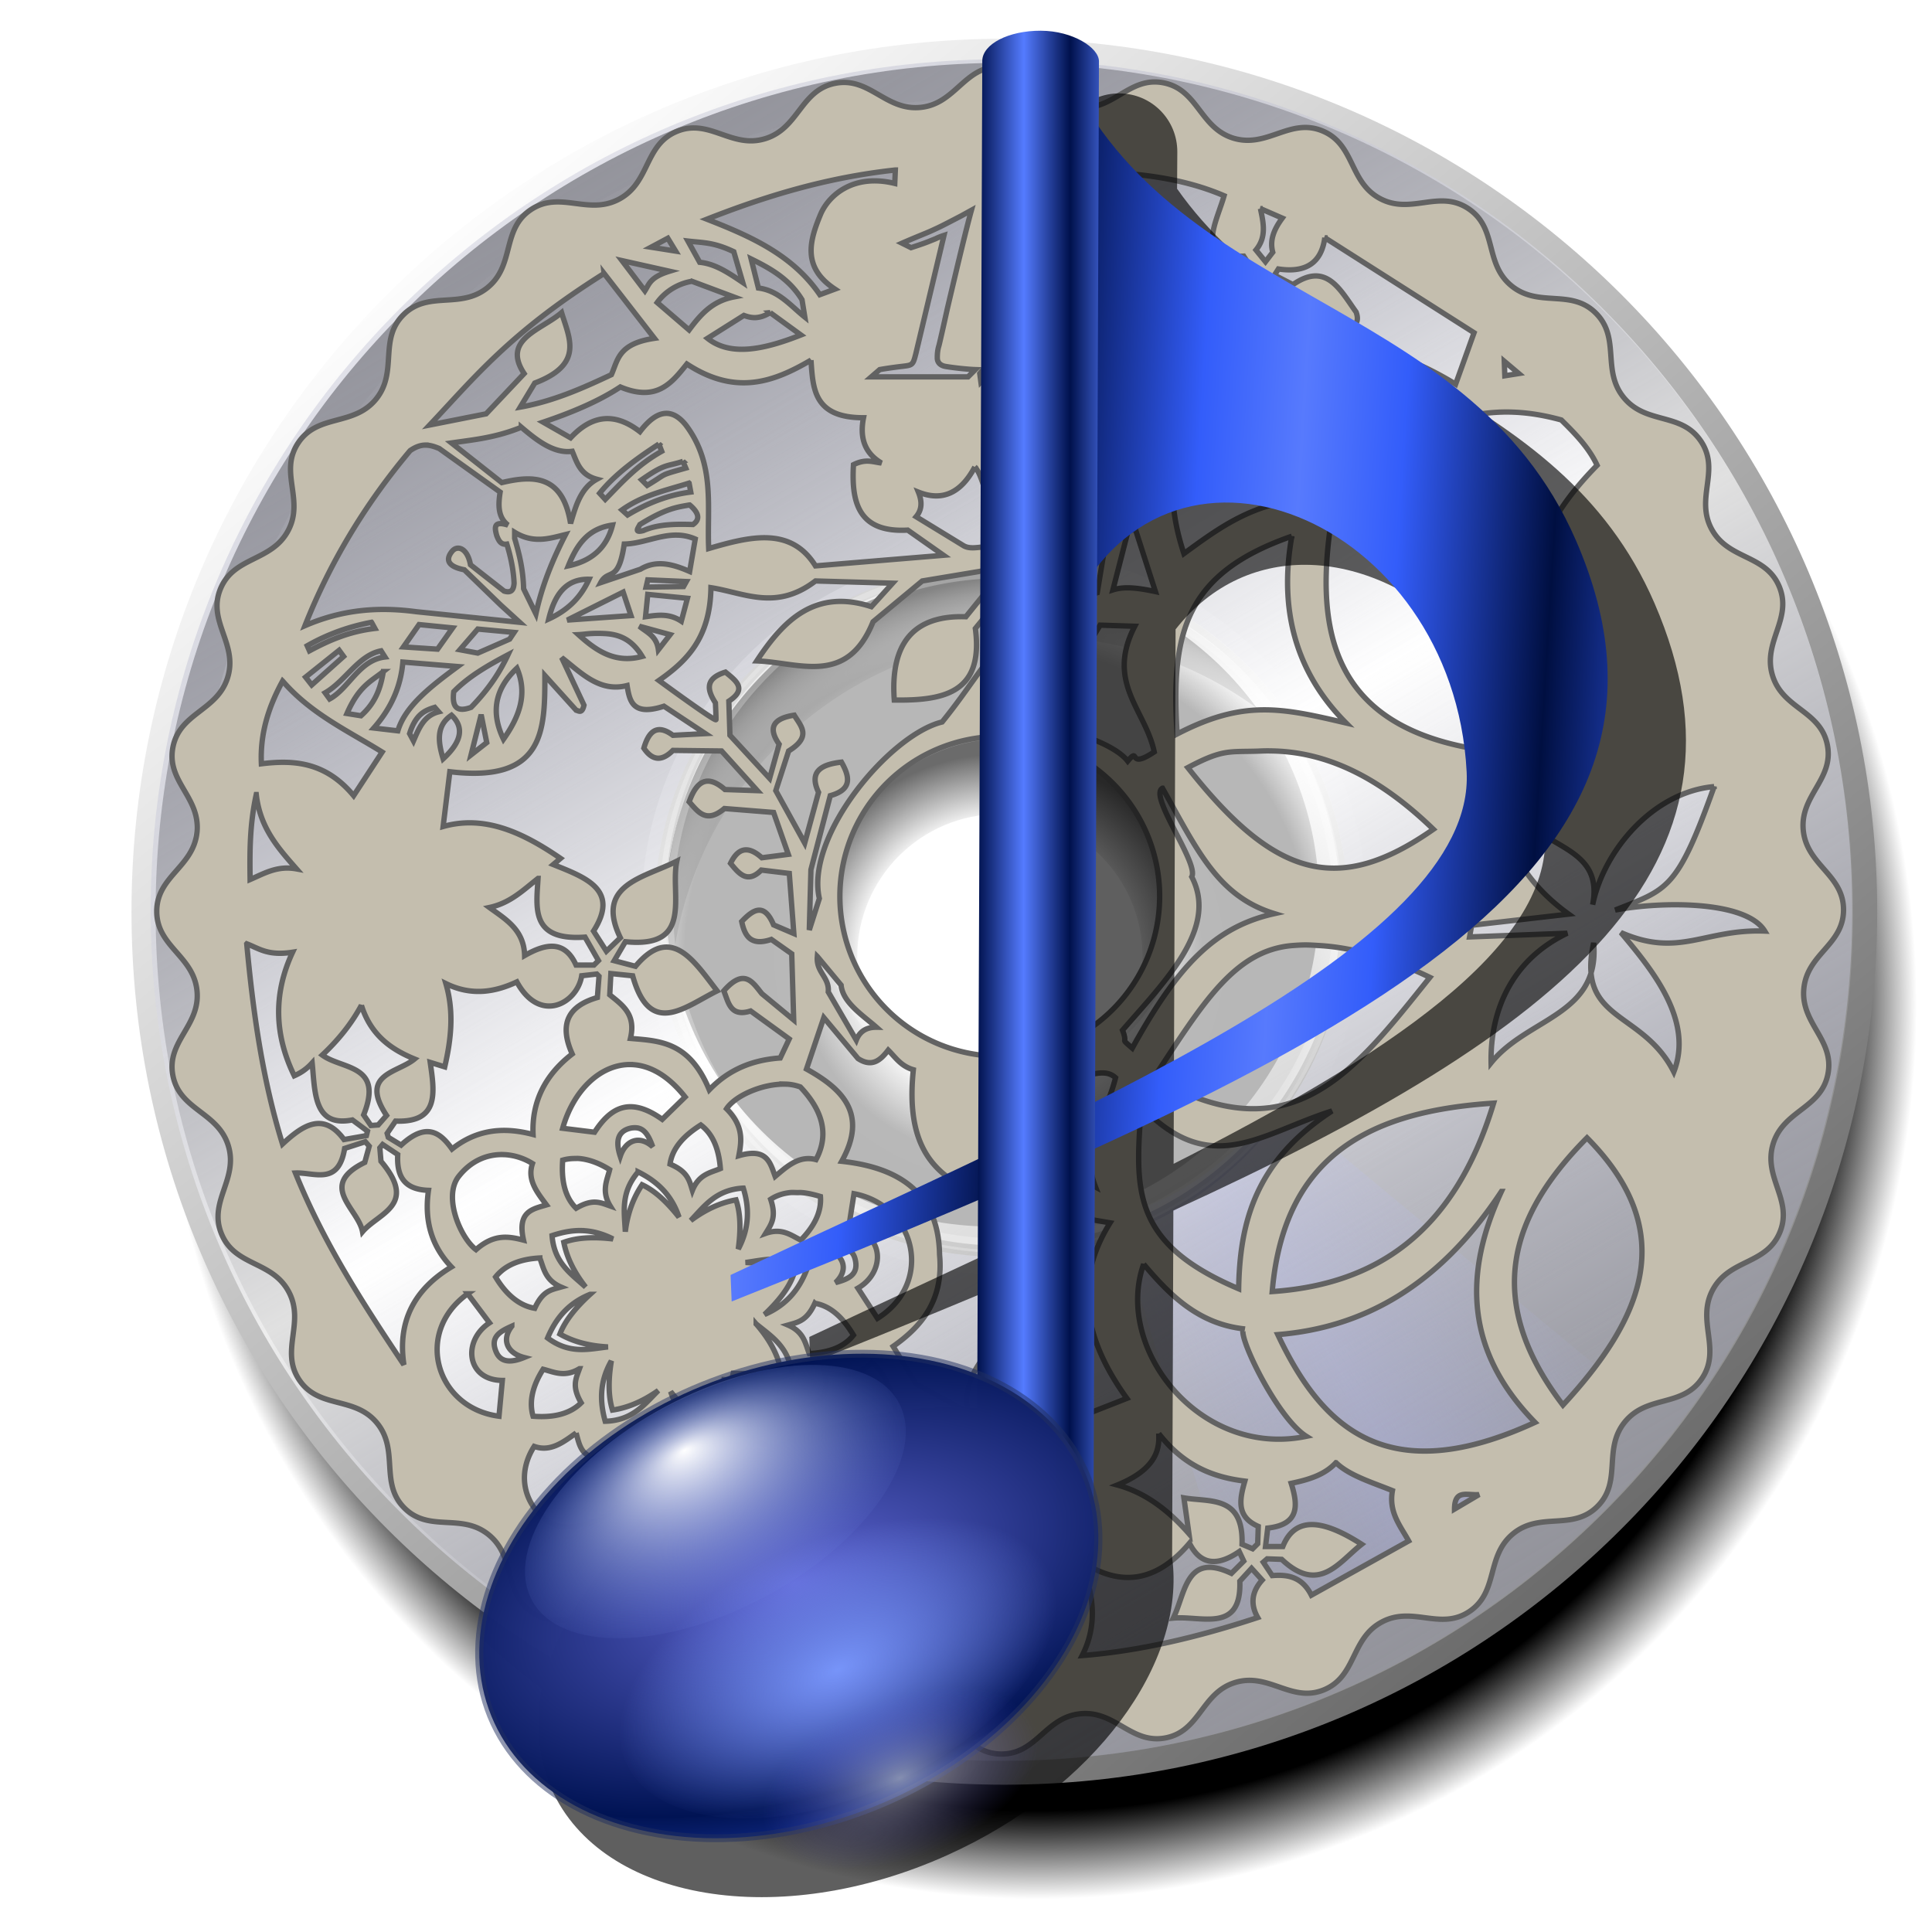 <?xml version="1.0" encoding="UTF-8" standalone="no"?>
<svg
   xmlns:dc="http://purl.org/dc/elements/1.1/"
   xmlns:cc="http://creativecommons.org/ns#"
   xmlns:rdf="http://www.w3.org/1999/02/22-rdf-syntax-ns#"
   xmlns:svg="http://www.w3.org/2000/svg"
   xmlns="http://www.w3.org/2000/svg"
   xmlns:xlink="http://www.w3.org/1999/xlink"
   xmlns:sodipodi="http://sodipodi.sourceforge.net/DTD/sodipodi-0.dtd"
   xmlns:inkscape="http://www.inkscape.org/namespaces/inkscape"
   width="255"
   height="255"
   viewBox="0 0 67.469 67.469"
   version="1.1"
   id="svg8"
   inkscape:version="1.0 (4035a4f, 2020-05-01)"
   sodipodi:docname="easytag.svg">
  <defs
     id="defs2">
    <linearGradient
       id="linearGradient1218"
       inkscape:collect="always">
      <stop
         stop-opacity="1"
         stop-color="#000f41"
         id="stop1212" />
      <stop
         stop-opacity="1"
         stop-color="#335dfa"
         offset="0.604"
         id="stop1214" />
      <stop
         stop-opacity="1"
         stop-color="#577afd"
         id="stop1216"
         offset="1" />
    </linearGradient>
    <linearGradient
       id="linearGradient2630"
       inkscape:collect="always">
      <stop
         stop-opacity="0.028"
         stop-color="#000000"
         id="stop2626" />
      <stop
         stop-opacity="0.002"
         stop-color="#000000"
         offset="0.37"
         id="stop2654" />
      <stop
         stop-opacity="0.581"
         stop-color="#000000"
         offset="0.557"
         id="stop2636" />
      <stop
         stop-opacity="0.588"
         stop-color="#000000"
         offset="0.859"
         id="stop2634" />
      <stop
         stop-opacity="0"
         stop-color="#000000"
         id="stop2628"
         offset="1" />
    </linearGradient>
    <linearGradient
       id="linearGradient2576"
       inkscape:collect="always">
      <stop
         stop-opacity="0"
         stop-color="#000000"
         id="stop2572" />
      <stop
         stop-opacity="0.002"
         stop-color="#000000"
         offset="0.402"
         id="stop2584" />
      <stop
         stop-opacity="1"
         stop-color="#000000"
         offset="0.483"
         id="stop2582" />
      <stop
         stop-opacity="1"
         stop-color="#000000"
         offset="0.901"
         id="stop2580" />
      <stop
         stop-opacity="0"
         stop-color="#000000"
         id="stop2574"
         offset="1" />
    </linearGradient>
    <linearGradient
       gradientTransform="matrix(0.281,0,0,0.281,-0.234,225.601)"
       gradientUnits="userSpaceOnUse"
       y2="210.36"
       x2="200.26"
       y1="38.573"
       x1="56.18"
       id="linearGradient3388"
       xlink:href="#linearGradient3453"
       inkscape:collect="always" />
    <linearGradient
       inkscape:collect="always"
       id="linearGradient3453">
      <stop
         stop-opacity="1"
         stop-color="#ffffff"
         id="stop3455" />
      <stop
         stop-opacity="1"
         stop-color="#6a6a6a"
         offset="1"
         id="stop3457" />
    </linearGradient>
    <linearGradient
       gradientTransform="matrix(0.265,0,0,0.265,1.394,227.256)"
       spreadMethod="reflect"
       gradientUnits="userSpaceOnUse"
       y2="43.14"
       x2="19.932"
       y1="151.03"
       x1="83.42"
       id="linearGradient3430-8"
       xlink:href="#linearGradient3424-4"
       inkscape:collect="always" />
    <linearGradient
       id="linearGradient3424-4"
       inkscape:collect="always">
      <stop
         stop-opacity="1"
         stop-color="#ffffff"
         id="stop3426" />
      <stop
         stop-opacity="0"
         stop-color="#929292"
         id="stop3428"
         offset="1" />
    </linearGradient>
    <linearGradient
       id="linearGradient3434-1"
       inkscape:collect="always">
      <stop
         stop-opacity="0.449"
         stop-color="#abb2f2"
         id="stop3436" />
      <stop
         stop-opacity="0"
         stop-color="#abb2f2"
         id="stop3438"
         offset="1" />
    </linearGradient>
    <linearGradient
       y2="53.4"
       x2="156.52"
       y1="53.4"
       x1="121.72"
       spreadMethod="reflect"
       gradientTransform="matrix(-0.223,0.142,-0.142,-0.223,81.089,271.354)"
       gradientUnits="userSpaceOnUse"
       id="linearGradient3444-0"
       xlink:href="#linearGradient3434-1"
       inkscape:collect="always" />
    <linearGradient
       gradientTransform="matrix(0.281,0,0,0.281,-0.335,225.548)"
       y2="43.14"
       x2="19.932"
       y1="151.03"
       x1="83.42"
       spreadMethod="reflect"
       gradientUnits="userSpaceOnUse"
       id="linearGradient3454-3"
       xlink:href="#linearGradient3448-0"
       inkscape:collect="always" />
    <linearGradient
       inkscape:collect="always"
       id="linearGradient3448-0">
      <stop
         stop-opacity="0.72"
         stop-color="#ffffff"
         id="stop3450" />
      <stop
         stop-opacity="0.159"
         stop-color="#8688ac"
         offset="1"
         id="stop3452" />
    </linearGradient>
    <radialGradient
       gradientUnits="userSpaceOnUse"
       gradientTransform="matrix(0.947,0.013,-0.014,0.963,-3.644,6.354)"
       r="109.65"
       fy="133.14"
       fx="-103.39"
       cy="133.14"
       cx="-103.39"
       id="radialGradient2578"
       xlink:href="#linearGradient2576"
       inkscape:collect="always" />
    <filter
       color-interpolation-filters="sRGB"
       height="1"
       y="0"
       width="1"
       x="0"
       id="filter2618"
       inkscape:collect="always">
      <feGaussianBlur
         id="feGaussianBlur2620"
         inkscape:collect="always" />
    </filter>
    <radialGradient
       gradientUnits="userSpaceOnUse"
       gradientTransform="matrix(0.849,0.007,-0.007,0.844,-14.731,21.52)"
       r="50.947"
       fy="133.14"
       fx="-103.26"
       cy="133.14"
       cx="-103.26"
       id="radialGradient2632"
       xlink:href="#linearGradient2630"
       inkscape:collect="always" />
    <linearGradient
       y2="63.58"
       x2="290.4"
       y1="63.59"
       x1="287.41"
       spreadMethod="reflect"
       gradientTransform="matrix(0.541,0,0,0.541,-177.177,223.365)"
       gradientUnits="userSpaceOnUse"
       id="linearGradient3979"
       xlink:href="#linearGradient1282"
       inkscape:collect="always" />
    <linearGradient
       y2="105.31"
       x2="-49.605"
       y1="103.6"
       x1="-77.24"
       spreadMethod="reflect"
       gradientTransform="matrix(0.325,0,0,0.325,2.436,222.879)"
       gradientUnits="userSpaceOnUse"
       id="linearGradient3982"
       xlink:href="#linearGradient1218"
       inkscape:collect="always" />
    <filter
       color-interpolation-filters="sRGB"
       height="1.023"
       y="-0.012"
       width="1.036"
       x="-0.018"
       id="filter3140"
       inkscape:collect="always">
      <feGaussianBlur
         stdDeviation="1.095"
         id="feGaussianBlur3142"
         inkscape:collect="always" />
    </filter>
    <clipPath
       clipPathUnits="userSpaceOnUse"
       id="clipPath2059">
      <path
         d="m -10.1,231.685 c 3.559,2.506 4.832,-0.585 2.965,-3.064 -3.182,-4.225 -6.444,-9.84 -12.355,-15.913 -2.595,-2.669 -11.861,-7.808 -11.861,-7.808 0,0 -0.115,-2.188 -0.099,-3.064 0.011,-0.582 -0.566,-0.564 -0.89,-0.297 -0.782,0.645 -2.471,2.57 -2.471,2.57 l -1.68,-0.099 -1.087,-1.581 c -0.297,-0.411 -0.636,-0.346 -0.89,0 -0.545,1.85 -0.879,3.885 -3.459,3.954 l 4.448,3.954 c 7.766,1.553 15.579,5.585 20.262,14.332 0,0 4.526,5.194 7.116,7.018 z"
         id="path2061"
         sodipodi:nodetypes="csscsscccccccs"
         inkscape:connector-curvature="0"
         stroke-dasharray="none"
         stroke-opacity="1"
         fill="#ffffff"
         fill-rule="evenodd"
         stroke="none"
         stroke-linejoin="miter"
         fill-opacity="1"
         stroke-linecap="butt"
         stroke-width="0.048"
         stroke-miterlimit="4" />
    </clipPath>
    <clipPath
       id="clipPath2059-5"
       clipPathUnits="userSpaceOnUse">
      <path
         stroke-miterlimit="4"
         stroke-width="0.048"
         stroke-linecap="butt"
         fill-opacity="1"
         stroke-linejoin="miter"
         stroke="none"
         fill-rule="evenodd"
         fill="#ffffff"
         stroke-opacity="1"
         stroke-dasharray="none"
         inkscape:connector-curvature="0"
         sodipodi:nodetypes="csscsscccccccs"
         id="path2061-3"
         d="m -10.1,231.685 c 3.559,2.506 4.832,-0.585 2.965,-3.064 -3.182,-4.225 -6.444,-9.84 -12.355,-15.913 -2.595,-2.669 -11.861,-7.808 -11.861,-7.808 0,0 -0.115,-2.188 -0.099,-3.064 0.011,-0.582 -0.566,-0.564 -0.89,-0.297 -0.782,0.645 -2.471,2.57 -2.471,2.57 l -1.68,-0.099 -1.087,-1.581 c -0.297,-0.411 -0.636,-0.346 -0.89,0 -0.545,1.85 -0.879,3.885 -3.459,3.954 l 4.448,3.954 c 7.766,1.553 15.579,5.585 20.262,14.332 0,0 4.526,5.194 7.116,7.018 z" />
    </clipPath>
    <clipPath
       id="clipPath">
      <path
         fill-opacity="0.95"
         stroke="none"
         fill="#1b1b1b"
         sodipodi:nodetypes="csssscc"
         inkscape:connector-curvature="0"
         id="rect5264"
         d="m -515.73,435.564 v 5.838 c 0,9.743 -7.844,17.587 -17.587,17.587 h -135.051 c -9.743,0 -17.587,-7.844 -17.587,-17.587 v -5.838 z" />
    </clipPath>
    <clipPath
       clipPathUnits="userSpaceOnUse"
       id="clipPath2059-7">
      <path
         d="m -10.1,231.685 c 3.559,2.506 4.832,-0.585 2.965,-3.064 -3.182,-4.225 -6.444,-9.84 -12.355,-15.913 -2.595,-2.669 -11.861,-7.808 -11.861,-7.808 0,0 -0.115,-2.188 -0.099,-3.064 0.011,-0.582 -0.566,-0.564 -0.89,-0.297 -0.782,0.645 -2.471,2.57 -2.471,2.57 l -1.68,-0.099 -1.087,-1.581 c -0.297,-0.411 -0.636,-0.346 -0.89,0 -0.545,1.85 -0.879,3.885 -3.459,3.954 l 4.448,3.954 c 7.766,1.553 15.579,5.585 20.262,14.332 0,0 4.526,5.194 7.116,7.018 z"
         id="path2061-5"
         sodipodi:nodetypes="csscsscccccccs"
         inkscape:connector-curvature="0"
         stroke-dasharray="none"
         stroke-opacity="1"
         fill="#ffffff"
         fill-rule="evenodd"
         stroke="none"
         stroke-linejoin="miter"
         fill-opacity="1"
         stroke-linecap="butt"
         stroke-width="0.048"
         stroke-miterlimit="4" />
    </clipPath>
    <clipPath
       clipPathUnits="userSpaceOnUse"
       id="clipPath1162">
      <path
         stroke-miterlimit="4"
         stroke-width="0.071"
         stroke-linecap="round"
         fill-opacity="0.347"
         stroke-linejoin="round"
         stroke="none"
         fill="#000000"
         stroke-opacity="1"
         stroke-dasharray="none"
         inkscape:connector-curvature="0"
         d="m -65.65,239.846 c -9.358,0 -16.952,7.594 -16.952,16.952 0,9.358 7.594,16.941 16.952,16.941 0.292,0 0.579,-0.008 0.868,-0.022 2.123,-0.108 4.148,-0.606 5.995,-1.424 l 2.67,3.971 c -0.226,0.495 -0.245,0.964 -0.011,1.313 l 15.673,23.326 c 0.495,0.737 1.944,0.632 3.248,-0.245 1.304,-0.876 1.964,-2.177 1.468,-2.914 L -51.423,274.417 c -0.233,-0.347 -0.683,-0.499 -1.224,-0.478 l -2.558,-3.804 c 3.96,-3.1 6.507,-7.92 6.507,-13.337 0,-9.358 -7.594,-16.952 -16.952,-16.952 z m 0,2.581 c 7.929,0 14.371,6.442 14.371,14.371 0,7.929 -6.442,14.36 -14.371,14.36 -7.929,0 -14.349,-6.431 -14.349,-14.36 0,-0.248 -0.001,-0.489 0.011,-0.734 0.384,-7.586 6.657,-13.637 14.338,-13.637 z"
         id="path1164" />
    </clipPath>
    <clipPath
       clipPathUnits="userSpaceOnUse"
       id="clipPath2059-0">
      <path
         d="m -10.1,231.685 c 3.559,2.506 4.832,-0.585 2.965,-3.064 -3.182,-4.225 -6.444,-9.84 -12.355,-15.913 -2.595,-2.669 -11.861,-7.808 -11.861,-7.808 0,0 -0.115,-2.188 -0.099,-3.064 0.011,-0.582 -0.566,-0.564 -0.89,-0.297 -0.782,0.645 -2.471,2.57 -2.471,2.57 l -1.68,-0.099 -1.087,-1.581 c -0.297,-0.411 -0.636,-0.346 -0.89,0 -0.545,1.85 -0.879,3.885 -3.459,3.954 l 4.448,3.954 c 7.766,1.553 15.579,5.585 20.262,14.332 0,0 4.526,5.194 7.116,7.018 z"
         id="path2061-36"
         sodipodi:nodetypes="csscsscccccccs"
         inkscape:connector-curvature="0"
         stroke-dasharray="none"
         stroke-opacity="1"
         fill="#ffffff"
         fill-rule="evenodd"
         stroke="none"
         stroke-linejoin="miter"
         fill-opacity="1"
         stroke-linecap="butt"
         stroke-width="0.048"
         stroke-miterlimit="4" />
    </clipPath>
    <clipPath
       id="clipPath2059-5-1"
       clipPathUnits="userSpaceOnUse">
      <path
         stroke-miterlimit="4"
         stroke-width="0.048"
         stroke-linecap="butt"
         fill-opacity="1"
         stroke-linejoin="miter"
         stroke="none"
         fill-rule="evenodd"
         fill="#ffffff"
         stroke-opacity="1"
         stroke-dasharray="none"
         inkscape:connector-curvature="0"
         sodipodi:nodetypes="csscsscccccccs"
         id="path2061-3-0"
         d="m -10.1,231.685 c 3.559,2.506 4.832,-0.585 2.965,-3.064 -3.182,-4.225 -6.444,-9.84 -12.355,-15.913 -2.595,-2.669 -11.861,-7.808 -11.861,-7.808 0,0 -0.115,-2.188 -0.099,-3.064 0.011,-0.582 -0.566,-0.564 -0.89,-0.297 -0.782,0.645 -2.471,2.57 -2.471,2.57 l -1.68,-0.099 -1.087,-1.581 c -0.297,-0.411 -0.636,-0.346 -0.89,0 -0.545,1.85 -0.879,3.885 -3.459,3.954 l 4.448,3.954 c 7.766,1.553 15.579,5.585 20.262,14.332 0,0 4.526,5.194 7.116,7.018 z" />
    </clipPath>
    <clipPath
       id="clipPath-6">
      <path
         fill-opacity="0.95"
         stroke="none"
         fill="#1b1b1b"
         sodipodi:nodetypes="csssscc"
         inkscape:connector-curvature="0"
         id="rect5264-3"
         d="m -515.73,435.564 v 5.838 c 0,9.743 -7.844,17.587 -17.587,17.587 h -135.051 c -9.743,0 -17.587,-7.844 -17.587,-17.587 v -5.838 z" />
    </clipPath>
    <clipPath
       clipPathUnits="userSpaceOnUse"
       id="clipPath2059-7-2">
      <path
         d="m -10.1,231.685 c 3.559,2.506 4.832,-0.585 2.965,-3.064 -3.182,-4.225 -6.444,-9.84 -12.355,-15.913 -2.595,-2.669 -11.861,-7.808 -11.861,-7.808 0,0 -0.115,-2.188 -0.099,-3.064 0.011,-0.582 -0.566,-0.564 -0.89,-0.297 -0.782,0.645 -2.471,2.57 -2.471,2.57 l -1.68,-0.099 -1.087,-1.581 c -0.297,-0.411 -0.636,-0.346 -0.89,0 -0.545,1.85 -0.879,3.885 -3.459,3.954 l 4.448,3.954 c 7.766,1.553 15.579,5.585 20.262,14.332 0,0 4.526,5.194 7.116,7.018 z"
         id="path2061-5-0"
         sodipodi:nodetypes="csscsscccccccs"
         inkscape:connector-curvature="0"
         stroke-dasharray="none"
         stroke-opacity="1"
         fill="#ffffff"
         fill-rule="evenodd"
         stroke="none"
         stroke-linejoin="miter"
         fill-opacity="1"
         stroke-linecap="butt"
         stroke-width="0.048"
         stroke-miterlimit="4" />
    </clipPath>
    <clipPath
       clipPathUnits="userSpaceOnUse"
       id="clipPath1162-6">
      <path
         stroke-miterlimit="4"
         stroke-width="0.071"
         stroke-linecap="round"
         fill-opacity="0.347"
         stroke-linejoin="round"
         stroke="none"
         fill="#000000"
         stroke-opacity="1"
         stroke-dasharray="none"
         inkscape:connector-curvature="0"
         d="m -65.65,239.846 c -9.358,0 -16.952,7.594 -16.952,16.952 0,9.358 7.594,16.941 16.952,16.941 0.292,0 0.579,-0.008 0.868,-0.022 2.123,-0.108 4.148,-0.606 5.995,-1.424 l 2.67,3.971 c -0.226,0.495 -0.245,0.964 -0.011,1.313 l 15.673,23.326 c 0.495,0.737 1.944,0.632 3.248,-0.245 1.304,-0.876 1.964,-2.177 1.468,-2.914 L -51.423,274.417 c -0.233,-0.347 -0.683,-0.499 -1.224,-0.478 l -2.558,-3.804 c 3.96,-3.1 6.507,-7.92 6.507,-13.337 0,-9.358 -7.594,-16.952 -16.952,-16.952 z m 0,2.581 c 7.929,0 14.371,6.442 14.371,14.371 0,7.929 -6.442,14.36 -14.371,14.36 -7.929,0 -14.349,-6.431 -14.349,-14.36 0,-0.248 -0.001,-0.489 0.011,-0.734 0.384,-7.586 6.657,-13.637 14.338,-13.637 z"
         id="path1164-1" />
    </clipPath>
    <linearGradient
       id="linearGradient903"
       inkscape:collect="always">
      <stop
         stop-opacity="1"
         stop-color="#ffffff"
         id="stop899" />
      <stop
         stop-opacity="0"
         stop-color="#6581e3"
         id="stop901"
         offset="1" />
    </linearGradient>
    <linearGradient
       inkscape:collect="always"
       id="linearGradient1282">
      <stop
         stop-opacity="1"
         stop-color="#547bff"
         id="stop1278" />
      <stop
         stop-opacity="1"
         stop-color="#00114c"
         offset="1"
         id="stop1280" />
    </linearGradient>
    <linearGradient
       inkscape:collect="always"
       id="linearGradient1266">
      <stop
         stop-opacity="0.505"
         stop-color="#ffffff"
         id="stop1262" />
      <stop
         stop-opacity="0"
         stop-color="#5f5af3"
         offset="1"
         id="stop1264" />
    </linearGradient>
    <linearGradient
       inkscape:collect="always"
       id="linearGradient1158">
      <stop
         stop-opacity="1"
         stop-color="#7794f9"
         id="stop1154" />
      <stop
         stop-opacity="0"
         stop-color="#7794f9"
         offset="1"
         id="stop1156" />
    </linearGradient>
    <linearGradient
       inkscape:collect="always"
       id="linearGradient925">
      <stop
         stop-opacity="1"
         stop-color="#6167d4"
         id="stop921" />
      <stop
         stop-opacity="0.995"
         stop-color="#001354"
         id="stop929"
         offset="0.766" />
      <stop
         stop-opacity="0.957"
         stop-color="#1836a3"
         offset="1"
         id="stop923" />
    </linearGradient>
    <radialGradient
       inkscape:collect="always"
       xlink:href="#linearGradient1266"
       id="radialGradient1296"
       gradientUnits="userSpaceOnUse"
       gradientTransform="matrix(1.417,0,0,0.793,-209.814,14.267)"
       cx="29.45"
       cy="284.85"
       fx="29.45"
       fy="284.85"
       r="3.472" />
    <radialGradient
       inkscape:collect="always"
       xlink:href="#linearGradient1158"
       id="radialGradient1300"
       gradientUnits="userSpaceOnUse"
       gradientTransform="matrix(1.185,0,0,0.706,-169.411,47.711)"
       cx="70.4"
       cy="292.84"
       fx="70.4"
       fy="292.84"
       r="6.581" />
    <radialGradient
       inkscape:collect="always"
       xlink:href="#linearGradient925"
       id="radialGradient1302"
       gradientUnits="userSpaceOnUse"
       gradientTransform="matrix(0.218,-1.004,1.897,0.28,-697.306,109.183)"
       cx="-37.14"
       cy="271.62"
       fx="-37.14"
       fy="271.62"
       r="9.296" />
    <clipPath
       clipPathUnits="userSpaceOnUse"
       id="clipPath923">
      <ellipse
         stroke-width="2.543"
         stroke-linecap="square"
         fill-opacity="1"
         stroke="none"
         fill="url(#radialGradient928)"
         stroke-opacity="0.176"
         opacity="1"
         id="ellipse925"
         cx="-85.72"
         cy="249.46"
         rx="7.088"
         ry="3.665" />
    </clipPath>
    <radialGradient
       inkscape:collect="always"
       xlink:href="#linearGradient903"
       id="radialGradient928"
       gradientUnits="userSpaceOnUse"
       gradientTransform="matrix(1.183,0,0,0.648,-24.292,73.396)"
       cx="-51.915"
       cy="271.66"
       fx="-52.02"
       fy="268.55"
       r="6.603" />
    <filter
       color-interpolation-filters="sRGB"
       inkscape:collect="always"
       id="filter1057"
       x="-0.12"
       width="1.24"
       y="-0.202"
       height="1.404">
      <feGaussianBlur
         inkscape:collect="always"
         stdDeviation="0.687"
         id="feGaussianBlur1059" />
    </filter>
    <radialGradient
       inkscape:collect="always"
       xlink:href="#linearGradient903"
       id="radialGradient1065"
       gradientUnits="userSpaceOnUse"
       gradientTransform="matrix(1.183,0,0,0.648,-24.292,73.396)"
       cx="-51.915"
       cy="271.66"
       fx="-52.02"
       fy="268.55"
       r="6.603" />
  </defs>
  <sodipodi:namedview
     inkscape:deskcolor="#ff0000"
     inkscape:pagecheckerboard="0"
     inkscape:showpageshadow="2"
     id="base"
     pagecolor="#ff0000"
     bordercolor="#666666"
     borderopacity="1.0"
     inkscape:pageopacity="0"
     inkscape:pageshadow="2"
     inkscape:zoom="3.4823529"
     inkscape:cx="127.5"
     inkscape:cy="127.5"
     inkscape:document-units="mm"
     inkscape:current-layer="layer1"
     showgrid="false"
     units="px"
     inkscape:snap-to-guides="false"
     inkscape:snap-grids="false"
     inkscape:snap-others="false"
     inkscape:object-nodes="false"
     inkscape:snap-nodes="false"
     inkscape:snap-global="false"
     inkscape:window-width="1920"
     inkscape:window-height="1056"
     inkscape:window-x="0"
     inkscape:window-y="0"
     inkscape:window-maximized="1"
     inkscape:document-rotation="0" />
  <g
     inkscape:label="Layer 1"
     inkscape:groupmode="layer"
     id="layer1"
     transform="translate(0,-229.531)">
    <g
       transform="matrix(1.114,0,0,1.114,58.435,-77.104)"
       id="g2658">
      <path
         fill-opacity="1"
         stroke="none"
         filter="url(#filter2618)"
         fill="url(#radialGradient2578)"
         id="path3478"
         d="m -103.402,26.082 c -59.094,0 -107.031,47.969 -107.031,107.062 0,59.094 47.937,107.062 107.031,107.062 59.094,0 107.062,-47.969 107.063,-107.062 0,-59.094 -47.969,-107.062 -107.063,-107.062 z m 0,63.438 c 24.082,-2e-6 43.625,19.543 43.625,43.625 0,24.082 -19.543,43.625 -43.625,43.625 -24.082,0 -43.625,-19.543 -43.625,-43.625 0,-24.082 19.543,-43.625 43.625,-43.625 z"
         inkscape:connector-curvature="0"
         transform="matrix(0.265,0,0,0.265,7.516,271.501)" />
      <path
         fill-opacity="1"
         stroke="none"
         fill="url(#radialGradient2632)"
         id="path3482"
         d="m -103.259,89.912 c -23.856,0 -43.216,19.39 -43.216,43.247 0,23.856 19.359,43.216 43.216,43.216 23.856,0 43.216,-19.359 43.216,-43.216 0,-23.856 -19.359,-43.247 -43.216,-43.247 z m 0,26.375 c 9.312,0 16.872,7.56 16.872,16.871 -1e-5,9.312 -7.56,16.841 -16.872,16.841 -9.312,0 -16.872,-7.529 -16.872,-16.841 0,-9.312 7.56,-16.871 16.872,-16.871 z"
         inkscape:connector-curvature="0"
         transform="matrix(0.265,0,0,0.265,6.253,269.958)" />
    </g>
    <path
       stroke-miterlimit="4"
       stroke-dashoffset="0"
       stroke-width="0.842"
       stroke-linecap="round"
       fill-opacity="1"
       stroke-linejoin="round"
       stroke="url(#linearGradient3388)"
       fill="#929292"
       stroke-opacity="1"
       stroke-dasharray="none"
       id="path2610"
       d="m 35.069,231.305 c -16.594,0 -30.056,13.47 -30.056,30.065 0,16.594 13.461,30.065 30.056,30.065 16.594,0 30.065,-13.47 30.065,-30.065 0,-16.594 -13.47,-30.065 -30.065,-30.065 z m 0,17.814 c 6.763,0 12.25,5.488 12.25,12.25 0,6.763 -5.488,12.25 -12.25,12.25 -6.763,0 -12.25,-5.488 -12.25,-12.25 -1e-6,-6.763 5.488,-12.25 12.25,-12.25 z"
       inkscape:connector-curvature="0" />
    <path
       stroke-width="0.265"
       fill-opacity="1"
       stroke="none"
       fill="url(#linearGradient3430-8)"
       d="m 34.657,232.96 c -15.453,0 -27.989,12.544 -27.989,27.998 0,15.453 12.536,27.998 27.989,27.998 15.453,0 27.998,-12.544 27.998,-27.998 0,-15.453 -12.544,-27.998 -27.998,-27.998 z m 0,16.589 c 6.298,0 11.408,5.111 11.408,11.408 0,6.298 -5.111,11.408 -11.408,11.408 -6.298,0 -11.408,-5.111 -11.408,-11.408 -1e-6,-6.298 5.111,-11.408 11.408,-11.408 z"
       id="path3422"
       inkscape:connector-curvature="0" />
    <path
       stroke-width="0.265"
       fill-opacity="1"
       stroke="none"
       fill-rule="evenodd"
       fill="url(#linearGradient3444-0)"
       d="m 56.791,278.101 c -3.415,4.519 -7.98,7.366 -13.185,9.206 l -4.649,-15.301 c 1.908,-0.462 3.864,-1.662 5.659,-3.99 z"
       id="path3442"
       sodipodi:nodetypes="ccccc"
       inkscape:connector-curvature="0" />
    <path
       stroke-width="0.281"
       fill-opacity="1"
       stroke="none"
       fill="url(#linearGradient3454-3)"
       id="path3446"
       d="m 34.968,231.601 c -16.401,0 -29.706,13.314 -29.706,29.715 0,16.401 13.305,29.715 29.706,29.715 16.401,0 29.715,-13.314 29.715,-29.715 0,-16.401 -13.314,-29.715 -29.715,-29.715 z m 0,17.607 c 6.684,0 12.108,5.424 12.108,12.108 0,6.684 -5.424,12.108 -12.108,12.108 -6.684,0 -12.108,-5.424 -12.108,-12.108 -10e-7,-6.684 5.424,-12.108 12.108,-12.108 z"
       inkscape:connector-curvature="0" />
    <path
       stroke-miterlimit="4"
       stroke-width="0.499"
       fill-opacity="0.516"
       stroke="#ffffff"
       fill="#ffffff"
       stroke-opacity="0.258"
       stroke-dasharray="none"
       d="m 35.041,249.474 a 11.78,11.78 0 0 0 -11.78,11.78 11.78,11.78 0 0 0 11.78,11.78 11.78,11.78 0 0 0 11.78,-11.78 11.78,11.78 0 0 0 -11.78,-11.78 z m 0,5.61 a 6.17,6.17 0 0 1 6.17,6.17 6.17,6.17 0 0 1 -6.17,6.17 6.17,6.17 0 0 1 -6.17,-6.17 6.17,6.17 0 0 1 6.17,-6.17 z"
       id="path3089" />
    <path
       style="stroke:#626262;stroke-opacity:1"
       id="path3769"
       d="m 34.899,231.856 c -1.231,0.001 -1.528,1.304 -2.753,1.426 -1.225,0.122 -1.78,-1.081 -2.987,-0.84 -1.207,0.242 -1.263,1.574 -2.441,1.933 -1.178,0.359 -1.948,-0.727 -3.085,-0.254 -1.137,0.473 -0.926,1.781 -2.011,2.363 -1.085,0.582 -2.062,-0.314 -3.085,0.371 -1.023,0.685 -0.553,1.932 -1.504,2.714 -0.951,0.782 -2.079,0.085 -2.948,0.957 -0.87,0.872 -0.177,1.995 -0.957,2.948 -0.78,0.953 -2.031,0.498 -2.714,1.523 -0.683,1.025 0.227,1.979 -0.352,3.065 -0.579,1.087 -1.892,0.893 -2.362,2.031 -0.47,1.138 0.61,1.906 0.254,3.085 -0.356,1.179 -1.675,1.233 -1.914,2.441 -0.239,1.208 0.959,1.742 0.84,2.968 -0.119,1.225 -1.408,1.541 -1.406,2.772 0.001,1.231 1.284,1.548 1.406,2.773 0.122,1.225 -1.081,1.76 -0.84,2.968 0.242,1.207 1.574,1.263 1.933,2.441 0.359,1.178 -0.707,1.948 -0.235,3.085 0.473,1.137 1.761,0.926 2.343,2.011 0.582,1.085 -0.314,2.062 0.371,3.085 0.685,1.023 1.932,0.553 2.714,1.504 0.782,0.951 0.085,2.098 0.957,2.968 0.872,0.87 1.995,0.157 2.948,0.937 0.953,0.78 0.498,2.032 1.523,2.715 1.025,0.683 1.999,-0.228 3.085,0.351 1.087,0.579 0.873,1.892 2.011,2.362 1.138,0.47 1.906,-0.61 3.085,-0.254 1.179,0.356 1.233,1.675 2.441,1.914 1.208,0.239 1.762,-0.959 2.987,-0.84 1.225,0.119 1.541,1.408 2.772,1.406 1.231,-10e-4 1.528,-1.284 2.753,-1.406 1.225,-0.122 1.78,1.081 2.987,0.84 1.207,-0.242 1.243,-1.574 2.421,-1.933 1.178,-0.359 1.967,0.726 3.104,0.254 1.137,-0.473 0.926,-1.781 2.011,-2.363 1.085,-0.582 2.043,0.314 3.065,-0.371 1.023,-0.685 0.572,-1.932 1.523,-2.714 0.951,-0.782 2.079,-0.085 2.949,-0.957 0.87,-0.872 0.177,-1.996 0.957,-2.949 0.78,-0.953 2.012,-0.498 2.695,-1.523 0.683,-1.025 -0.209,-1.999 0.371,-3.085 0.579,-1.087 1.873,-0.873 2.343,-2.011 0.47,-1.138 -0.59,-1.906 -0.234,-3.085 0.356,-1.179 1.675,-1.233 1.914,-2.441 0.239,-1.208 -0.959,-1.762 -0.84,-2.987 0.119,-1.225 1.388,-1.522 1.386,-2.753 -0.001,-1.231 -1.284,-1.548 -1.406,-2.773 -0.122,-1.225 1.081,-1.78 0.84,-2.987 -0.242,-1.207 -1.555,-1.243 -1.914,-2.421 -0.359,-1.178 0.707,-1.967 0.235,-3.104 -0.473,-1.137 -1.781,-0.926 -2.363,-2.011 -0.582,-1.085 0.314,-2.043 -0.371,-3.065 -0.685,-1.023 -1.912,-0.572 -2.694,-1.523 -0.782,-0.951 -0.105,-2.079 -0.976,-2.949 -0.872,-0.87 -1.996,-0.177 -2.949,-0.957 -0.953,-0.78 -0.479,-2.012 -1.503,-2.694 -1.025,-0.683 -1.999,0.227 -3.085,-0.352 -1.087,-0.579 -0.873,-1.892 -2.011,-2.362 -1.138,-0.47 -1.926,0.61 -3.105,0.254 -1.179,-0.356 -1.233,-1.694 -2.441,-1.933 -1.208,-0.239 -1.742,0.979 -2.968,0.859 -1.225,-0.119 -1.541,-1.427 -2.772,-1.426 z m -3.632,3.612 -0.02,0.469 c -1.442,-0.354 -2.313,0.409 -2.597,1.093 -0.384,0.926 -0.638,1.84 0.507,2.597 l -0.527,0.195 c -0.958,-1.4 -2.438,-2.047 -3.944,-2.636 2.032,-0.798 4.151,-1.453 6.58,-1.718 z m 8.24,0.137 c 1.107,0.105 2.202,0.315 3.241,0.762 -0.279,0.974 -1.026,2.205 0.684,2.108 l 0.39,0.605 -0.585,0.059 c -1.078,-0.986 -1.279,-0.099 -1.738,0.234 l -0.684,-1.855 c -0.24,-0.778 -0.933,-0.478 -1.484,-0.547 z m 4.51,1.211 0.762,0.332 c -0.272,0.369 -0.45,0.752 -0.332,1.191 l -0.254,0.332 -0.332,-0.41 c 0.38,-0.463 0.256,-0.956 0.156,-1.445 z m -10.094,0.058 c -0.165,0.6 -0.396,1.547 -0.84,3.436 -0.155,0.7 -0.262,1.169 -0.293,1.289 -0.052,0.16 -0.058,0.319 -0.058,0.429 0,0.15 0.089,0.253 0.254,0.293 0.196,0.04 0.764,0.107 1.074,0.117 l -0.254,0.254 h -0.429 -1.172 -1.133 -0.644 l 0.293,-0.254 c 0.113,-0.02 0.387,-0.067 0.82,-0.117 0.33,-0.04 0.346,-0.049 0.449,-0.469 l 0.976,-4.101 c -0.155,0.05 -0.252,0.097 -0.293,0.117 l -0.292,0.117 c -0.186,0.07 -0.319,0.115 -0.566,0.195 l -0.313,-0.156 c 0.475,-0.21 0.819,-0.339 1.015,-0.429 0.33,-0.15 0.343,-0.157 1.055,-0.527 z m 3.553,0.098 c 0.64,0 1.074,0.414 1.074,1.054 0,0.44 -0.13,0.79 -0.429,1.23 l -0.527,0.469 -0.918,0.82 -1.269,1.152 c 0.516,0.08 1.143,0.153 1.855,0.273 0.093,0.02 0.163,0.039 0.214,0.039 0.279,0 0.355,-0.069 1.015,-0.878 l 0.078,0.234 -0.898,1.308 c -0.103,0.04 -0.171,0.058 -0.254,0.058 -0.165,0 -1.17,-0.181 -1.933,-0.351 -0.165,-0.04 -0.287,-0.058 -0.39,-0.058 -0.258,0 -0.396,0.077 -0.84,0.547 l -0.039,-0.293 c 0.506,-0.62 0.661,-0.762 1.992,-1.972 0.794,-0.72 1.052,-0.988 1.269,-1.328 0.165,-0.25 0.273,-0.607 0.273,-0.917 0,-0.57 -0.354,-0.977 -0.839,-0.977 -0.516,0 -0.859,0.368 -0.859,0.918 0,0.18 0.044,0.316 0.137,0.586 l -0.742,-0.078 c -0.021,-0.11 -0.039,-0.174 -0.039,-0.254 0,-0.41 0.215,-0.755 0.586,-1.035 0.423,-0.34 0.957,-0.547 1.484,-0.547 z m 8.787,0.859 5.214,3.32 -0.644,1.796 c -1.977,-1.21 -3.961,-1.668 -5.955,-1.64 0.111,-0.903 -0.331,-0.994 -0.684,-1.211 l -0.058,-0.469 0.585,0.176 c 0.245,0.557 0.414,1.169 1.211,1.23 0.443,0.083 0.816,0.121 1.172,0 0.185,-0.12 0.391,-0.227 0.254,-0.605 -0.558,-0.775 -1.038,-1.771 -2.206,-0.957 l -0.644,-0.332 0.136,-0.215 c 0.999,0.15 1.51,-0.253 1.621,-1.093 z m -22.942,0.02 0.273,0.449 -0.859,-0.136 z m 0.703,0.098 c 0.553,0.064 0.889,0.037 1.601,0.371 l 0.313,1.074 c -0.475,-0.319 -0.947,-0.65 -1.503,-0.703 z m 2.207,0.625 c 0.673,0.332 1.33,0.696 1.777,1.425 l 0.098,0.605 c -0.5,-0.398 -0.912,-0.926 -1.621,-1.015 z m -4.51,0.058 1.659,0.371 c -0.676,0.207 -0.708,0.448 -0.859,0.684 z m -0.625,0.449 1.758,2.265 c -1.271,0.188 -1.274,0.76 -1.503,1.269 -1.019,0.48 -2.042,0.933 -3.183,1.133 l 0.507,-0.84 c 1.727,-0.655 1.206,-1.564 0.937,-2.46 -0.707,0.609 -2.103,0.927 -1.308,2.129 l -1.328,1.406 -1.972,0.391 c 1.551,-1.639 2.787,-3.215 6.092,-5.292 z m 3.066,0.273 1.464,0.547 c -0.768,0.146 -1.183,0.644 -1.562,1.152 l -1.113,-0.957 c 0.309,-0.425 0.778,-0.672 1.211,-0.742 z m 19.681,0.235 v 0.429 c -1.001,0.59 -0.764,1.145 -0.664,1.699 l -1.914,1.269 c 0.192,-0.879 0.053,-1.599 -0.82,-1.992 0.319,-0.075 0.629,-0.168 0.917,-0.585 1.193,0.801 1.662,0.24 1.914,-0.684 z m -16.948,0.859 1.074,0.781 c -1.283,0.506 -2.453,0.759 -3.26,0.117 l 1.269,-0.8 c 0.248,0.089 0.514,0.148 0.918,-0.098 z m 1.426,1.66 c 0.072,0.99 0.085,2.014 1.835,2.011 -0.144,0.718 0.053,1.242 0.625,1.581 -0.294,-0.032 -0.539,-0.159 -0.976,0.059 -0.079,1.322 0.175,2.38 1.894,2.284 l 1.25,0.879 -4.471,0.371 c -0.864,-1.386 -2.293,-1.025 -3.729,-0.606 -0.066,-1.456 0.241,-2.936 -0.8,-4.315 -0.466,-0.578 -0.991,-0.57 -1.601,0.234 -0.95,-0.737 -1.739,-0.52 -2.422,0.215 l -0.957,-0.547 c 1.01,-0.341 1.952,-0.737 2.694,-1.23 1.276,0.532 1.797,-0.142 2.324,-0.801 1.725,1.128 3.058,0.612 4.335,-0.136 z m 24.211,0.039 0.507,0.429 -0.488,0.078 z m -7.316,0.369 c 0.121,-0.004 0.243,-0.004 0.365,0.002 1.106,0.046 2.25,0.469 3.417,1.191 -1.626,0.811 -2.746,1.87 -3.163,3.242 -1.987,0.06 -3.231,0.992 -4.491,1.913 -0.931,-2.831 -0.056,-4.36 1.386,-5.486 0.799,-0.565 1.635,-0.83 2.486,-0.86 z m 7.201,1.406 c 0.141,-0.004 0.283,-0.004 0.428,0.002 0.534,0.02 1.086,0.109 1.679,0.273 0.487,0.479 0.964,0.968 1.25,1.582 -1.408,1.433 -2.34,2.97 -2.187,4.784 -1.62,-2.283 -3.727,-3.592 -6.404,-3.749 1.447,-1.68 3.122,-2.827 5.234,-2.891 z m -34.21,0.529 c 0.545,0.462 1.134,0.927 1.777,0.84 0.168,0.398 0.277,0.823 0.859,0.976 -0.572,0.315 -0.735,0.937 -0.918,1.543 -0.27,-1.676 -1.271,-1.696 -2.401,-1.425 l -1.758,-1.386 c 0.769,-0.112 1.524,-0.176 2.441,-0.547 z m 19.994,0.117 1.601,0.469 c -0.267,0.691 -0.436,1.406 -0.313,2.167 l -0.625,0.176 -1.543,-0.684 c 1.338,-0.418 0.722,-1.38 0.878,-2.128 z m -15.191,0.469 0.098,0.254 c -0.857,0.481 -1.395,1.088 -1.972,1.679 l -0.195,-0.214 c 0.546,-0.673 1.287,-1.205 2.07,-1.718 z m -8.142,0.039 c 0.167,6.1e-4 0.315,0.055 0.469,0.117 l 2.129,1.523 c -0.072,0.459 -0.078,0.877 0.273,1.152 -0.509,-0.161 -0.472,0.09 -0.391,0.371 0.064,0.164 0.14,0.326 0.351,0.293 0.153,0.493 0.236,0.95 0.254,1.367 -0.016,0.203 -0.076,0.36 -0.351,0.273 l -1.172,-0.918 c -0.107,-0.589 -0.46,-0.697 -0.644,-0.469 -0.147,0.181 -0.299,0.502 0.429,0.644 l 1.269,1.23 0.664,0.605 -3.612,-0.371 c -1.247,-0.166 -2.528,-0.102 -3.886,0.488 0.856,-2.159 2.063,-4.202 3.671,-6.112 0.199,-0.14 0.38,-0.196 0.547,-0.195 z m 8.982,0.566 0.098,0.235 c -0.977,0.279 -0.605,0.163 -1.347,0.605 l -0.195,-0.195 c 0.836,-0.584 0.869,-0.455 1.445,-0.644 z m 10.192,0.195 c 0.427,0.451 0.26,1.781 1.504,0.996 0.453,0.357 0.924,0.663 1.465,0.293 l 1.035,0.488 -3.671,1.015 c -0.26,0.019 -0.516,0.079 -0.722,-0.039 l -1.66,-1.015 c 0.213,-0.253 0.208,-0.538 0.078,-0.859 0.823,0.328 1.478,0.051 1.972,-0.878 z m -9.977,0.566 0.058,0.312 c -0.805,0.1 -1.534,0.396 -2.207,0.8 l -0.195,-0.176 c 0.756,-0.534 1.556,-0.685 2.343,-0.937 z m 0.019,0.761 c 0.349,0.295 0.356,0.52 0.117,0.684 -0.606,-0.018 -1.217,-0.017 -1.738,0.214 -0.322,0.08 -0.187,-0.077 -0.117,-0.214 0.934,-0.577 1.307,-0.605 1.737,-0.684 z m -2.694,0.703 c -0.213,0.839 -0.771,1.26 -1.543,1.425 0.282,-0.695 0.654,-1.302 1.543,-1.425 z m 18.256,0.136 0.703,2.187 c -0.553,-0.117 -1.066,-0.195 -1.484,-0.059 l 0.527,-2.05 z m 6.795,0.058 c 4.259,0.938 8.036,2.216 5.858,7.732 -5.468,-0.601 -6.388,-3.757 -5.858,-7.732 z m -28.468,0.059 c 0.664,0.405 1.218,0.214 1.777,0.078 -0.475,0.922 -0.837,1.836 -1.035,2.772 l -0.429,-0.878 c -0.017,-0.669 -0.152,-1.218 -0.313,-1.758 z m 5.662,0.098 c 0.21,0.002 0.42,0.04 0.644,0.136 l -0.195,1.133 c -0.582,-0.251 -1.154,-0.416 -1.718,-0.078 l -1.386,0.468 c 0.269,-0.5 0.614,0.043 0.82,-1.347 0.622,-0.013 1.205,-0.319 1.835,-0.312 z m 21.478,0.039 c -0.455,2.549 0.125,4.745 1.894,6.522 -2.271,-0.534 -3.586,-0.815 -5.9,0.384 -0.224,-3.54 0.285,-5.611 4.006,-6.906 z m -6.482,0.078 -0.313,1.894 c -3.58,1.178 -3.601,2.277 -5.417,4.515 -1.815,0.441 -4.783,3.958 -4.288,6.164 l -0.351,1.1 0.057,-2.107 0.675,-2.584 c 0.772,-0.213 0.683,-0.656 0.391,-1.171 -0.706,0.081 -1.145,0.325 -0.8,1.054 l -0.483,1.772 -1.01,-1.83 0.449,-1.386 c 0.828,-0.509 0.419,-0.874 0.195,-1.25 -0.685,0.108 -0.954,0.402 -0.527,1.015 l -0.332,1.191 -1.386,-1.504 -0.039,-1.191 c 0.661,-0.433 0.238,-0.72 -0.117,-1.015 -0.742,0.229 -0.628,0.643 -0.351,1.074 0,0 0.024,0.493 0.019,0.585 -0.005,0.093 -1.992,-1.367 -1.992,-1.367 0.943,-0.661 1.79,-1.455 1.816,-3.241 1.176,0.183 2.27,0.82 3.651,-0.234 l 2.694,0.078 -0.742,0.82 c -1.956,-0.635 -3.063,0.464 -4.002,1.894 1.479,0.053 3.155,0.888 4.061,-1.367 l 1.718,-1.425 2.929,-0.488 -1.406,1.738 c -1.827,-0.062 -2.646,0.93 -2.5,2.909 1.672,0.019 3.137,-0.213 2.831,-2.499 l 1.992,-2.441 z m -18.061,1.425 c -0.258,0.564 -0.665,1.047 -1.406,1.386 0.205,-0.855 0.604,-1.405 1.406,-1.386 z m 2.051,0.02 1.347,0.059 -0.098,0.176 -1.308,0.019 z m -0.859,0.429 0.273,0.82 -2.226,0.157 z m 0.859,0.079 1.386,0.136 -0.214,0.8 c -0.433,-0.285 -0.847,-0.21 -1.25,-0.156 z m -9.646,0.976 0.117,0.214 c -0.905,0.106 -1.611,0.418 -2.285,0.781 l -0.078,-0.176 c 0.704,-0.402 1.456,-0.671 2.245,-0.82 z m 1.66,0.078 1.172,0.117 -0.527,0.742 -1.191,-0.078 z m 23.782,0.02 1.211,0.039 c -1.02,1.974 0.375,2.919 0.68,4.387 -0.959,0.642 -0.479,-0.209 -0.926,0.322 -0.624,-0.807 -3.043,-1.352 -4.036,-1.51 -0.494,-1.932 -0.245,-0.753 0.533,-1.734 -0.361,0.743 0.437,0.512 0.559,1.479 0.7,-1.557 1.939,-0.486 1.725,-2.553 z m -16.089,0.039 1.074,0.293 -0.41,0.527 c -0.064,-0.483 -0.401,-0.604 -0.664,-0.82 z m -5.643,0.098 1.269,0.117 -0.156,0.234 -1.113,0.488 -0.625,-0.117 z m 3.964,0.156 c 0.151,-0.008 0.302,-0.007 0.449,0 0.491,0.023 0.953,0.176 1.328,0.8 -0.955,0.256 -1.608,-0.204 -2.226,-0.761 0.15,-0.007 0.298,-0.031 0.449,-0.039 z m -8.806,0.586 0.156,0.214 -1.113,0.996 -0.214,-0.273 z m 1.465,0.019 0.136,0.215 c -0.905,0.106 -1.259,1.101 -1.933,1.465 l -0.156,-0.215 c 0.704,-0.402 1.163,-1.315 1.953,-1.465 z m 4.432,0.137 c -0.263,0.557 -0.625,1.152 -1.289,1.836 -0.572,0.21 -0.66,-0.101 -0.605,-0.547 0.515,-0.528 1.191,-0.918 1.894,-1.289 z m 1.874,0.098 c 0.688,0.536 1.321,1.221 2.285,0.976 0.089,0.549 0.193,1.078 1.288,0.722 l 1.445,0.957 -1.132,0.059 c -0.556,-0.413 -0.846,-0.137 -1.015,0.449 0.295,0.439 0.626,0.467 1.015,0.078 l 1.699,0.02 1.25,1.386 -1.132,-0.039 c -0.493,-0.427 -0.93,-0.471 -1.25,0.429 0.307,0.342 0.591,0.774 1.23,0.234 l 1.718,0.137 0.514,1.463 -0.924,0.119 c -0.431,-0.388 -0.805,-0.404 -1.093,0.195 0.295,0.363 0.59,0.723 1.074,0.235 l 0.978,0.117 0.159,2.1 -0.708,-0.303 c -0.331,-0.792 -0.717,-0.533 -1.113,-0.117 0.104,0.496 0.309,0.872 1.035,0.625 l 0.712,0.503 0.069,2.309 -1.113,-0.918 c -0.32,-0.396 -0.611,-0.913 -1.328,-0.098 0.165,0.4 0.224,0.929 0.937,0.703 l 1.347,0.977 -0.313,0.664 c -1.193,0.082 -1.944,0.559 -2.479,1.113 -0.697,-1.69 -1.733,-1.708 -2.753,-1.796 0.203,-0.847 -0.282,-1.163 -0.722,-1.523 l 0.039,-0.742 0.761,0.078 c 0.602,2.179 1.826,1.081 2.949,0.527 -0.819,-1.058 -1.611,-2.34 -2.851,-0.859 l -0.742,-0.195 0.39,-0.664 c 2.411,0.247 1.549,-1.644 1.796,-2.812 -1.161,0.589 -2.874,0.817 -1.972,2.675 l -0.488,0.469 -0.449,-0.703 c 0.921,-1.443 -0.271,-1.867 -1.406,-2.323 l 0.254,-0.215 c -1.299,-0.891 -2.634,-1.526 -4.1,-1.113 l 0.234,-1.914 c 3.325,0.4 3.318,-1.473 3.319,-3.358 l 1.093,1.211 c 0.096,0.025 0.206,0.126 0.273,-0.176 l -0.742,-1.581 z m -5.545,0.156 1.914,0.156 c -0.929,0.687 -1.831,1.377 -2.089,2.246 l -0.84,-0.098 c 0.661,-0.752 0.947,-1.52 1.015,-2.304 z m 3.983,0.215 c 0.389,0.916 0.071,1.712 -0.469,2.479 -0.436,-0.908 -0.326,-1.736 0.469,-2.479 z m -4.666,0.117 c -0.091,0.542 -0.252,1.074 -0.781,1.543 l -0.488,-0.078 c 0.413,-0.951 0.842,-1.126 1.269,-1.465 z m -3.515,0.332 c 0.994,1.148 2.276,1.734 3.475,2.479 l -0.996,1.523 c -0.974,-1.174 -2.078,-1.255 -3.222,-1.113 -0.049,-1.065 0.256,-2.001 0.742,-2.89 z m 5.311,0.918 0.136,0.156 c -0.515,0.132 -0.687,0.574 -0.878,1.015 l -0.136,-0.254 c 0.22,-0.694 0.544,-0.812 0.878,-0.917 z m 1.621,0.254 0.195,0.976 -0.547,0.429 z m -1.035,0.02 c 0.442,0.417 0.367,0.917 -0.292,1.523 -0.182,-0.6 -0.248,-1.158 0.292,-1.523 z m 19.145,0.742 a 5.583,5.583 0 0 1 5.584,5.584 5.583,5.583 0 0 1 -5.584,5.583 5.583,5.583 0 0 1 -5.583,-5.583 5.583,5.583 0 0 1 5.583,-5.584 z m 9.129,0.508 c 0.158,-0.006 0.314,-0.005 0.469,0 2.066,0.065 3.876,1.12 5.545,2.734 -3.32,2.322 -5.537,1.704 -8.575,-2.154 1.266,-0.673 1.456,-0.534 2.561,-0.579 z m 15.819,1.243 c -1.297,3.63 -1.623,3.58 -3.456,4.312 1.579,-0.304 4.565,-0.343 5.223,0.734 -2.098,-0.08 -2.982,0.944 -5.022,0.052 1.091,1.3 2.55,3.063 1.847,4.865 -0.933,-1.847 -2.745,-1.805 -2.89,-3.455 -0.47,1.545 -2.416,1.809 -3.491,3.138 -0.033,-1.651 0.595,-3.536 2.659,-4.525 l -3.41,0.129 0.072,-0.407 3.388,-0.389 c -1.556,-1.118 -2.454,-2.66 -2.201,-4.23 0.755,2.035 3.48,1.597 3.039,3.902 0.39,-1.91 2.126,-3.941 4.242,-4.126 z m -4.298,6.508 c 0.09,-0.297 0.127,-0.641 0.091,-1.049 -0.092,0.416 -0.117,0.758 -0.091,1.049 z M 40.597,257.057 c 1.209,2.151 1.924,3.771 3.908,4.38 -2.091,0.462 -3.377,1.822 -4.964,4.697 -0.453,-0.391 -0.135,-0.103 -0.341,-0.625 1.486,-1.714 3.356,-3.564 2.418,-5.358 0.257,-0.477 -1.515,-2.828 -1.022,-3.094 z m -31.648,0.221 c 0.134,1.171 0.771,1.875 1.406,2.597 -0.67,-0.122 -1.12,0.156 -1.621,0.371 -0.012,-0.945 -0.02,-1.892 0.215,-2.968 z m 9.841,2.929 c -0.064,1.045 -0.26,2.183 1.64,2.05 l 0.469,0.82 -0.157,0.156 h -0.625 c -0.39,-0.866 -1.044,-0.763 -1.796,-0.332 -0.023,-0.905 -0.662,-1.264 -1.23,-1.679 0.733,-0.156 1.186,-0.614 1.699,-1.015 z m -10.173,2.284 c 0.432,0.163 0.739,0.429 1.601,0.293 -0.679,1.454 -0.637,2.885 0.058,4.315 0.207,-0.092 0.41,-0.212 0.625,-0.449 0.105,1.04 0.051,2.253 1.406,1.992 l 0.527,0.391 -0.039,0.156 -0.781,0.137 c -0.719,-0.982 -1.437,-0.505 -2.148,0.156 -0.71,-2.291 -1.029,-4.629 -1.25,-6.99 z m 36.982,0.039 c 0.151,8e-4 0.3,0.011 0.449,0.02 1.249,0.07 2.55,0.467 3.886,1.113 -2.622,3.265 -4.831,6.276 -9.63,3.487 1.687,-2.557 2.802,-4.441 4.847,-4.6 0.146,-0.011 0.298,-0.02 0.449,-0.02 z m -17.056,0.404 0.83,0.999 c 0.056,0.609 0.766,1.06 1.233,1.472 -0.388,-0.003 -0.597,0.178 -0.703,0.449 l -0.979,-1.683 c 0.046,-0.519 -0.43,-0.682 -0.381,-1.237 z m -7.702,0.612 0.078,0.078 -0.058,0.742 c -0.985,0.288 -1.363,0.889 -0.878,1.972 -0.965,0.744 -1.418,1.694 -1.367,2.812 -1.013,-0.269 -1.965,-0.186 -2.831,0.507 -0.411,-0.58 -0.897,-0.949 -1.777,-0.136 l -0.449,-0.273 -0.039,-0.137 0.293,-0.429 c 1.538,0.058 1.361,-1.008 1.211,-2.05 l 0.507,0.156 c 0.223,-0.959 0.33,-1.923 0.039,-2.909 0.889,0.437 1.706,0.304 2.479,-0.058 0.809,1.487 2.114,0.744 2.265,-0.215 z m -8.22,1.093 c 0.324,1.028 1.019,1.532 1.855,1.874 -0.596,0.495 -1.935,0.517 -0.977,1.972 l -0.292,0.332 -0.254,0.019 -0.254,-0.371 c 0.713,-1.77 -0.754,-1.58 -1.445,-2.089 0.573,-0.537 1.028,-1.109 1.367,-1.738 z m 16.148,0.429 1.194,1.429 c 0.491,0.321 0.784,0.058 1.055,-0.293 0.258,0.256 0.441,0.557 0.878,0.684 -0.442,4.264 2.259,4.562 6.87,5.346 -1.055,1.7 -1.208,3.648 0.586,6.131 l -2.285,0.898 -0.039,0.039 c -0.013,-0.009 -0.026,-0.011 -0.039,-0.02 l -0.039,0.02 c 0.005,-0.014 0.014,-0.026 0.02,-0.039 -0.25,-0.168 -0.465,-0.234 -0.722,-0.234 -0.629,0 -1.322,0.48 -1.796,1.25 -0.289,0.48 -0.46,0.938 -0.625,1.718 0.165,-0.09 0.28,-0.146 0.332,-0.176 l 0.293,-0.195 0.312,-0.156 c 0.279,-0.11 0.475,-0.157 0.722,-0.157 0.712,0 1.23,0.501 1.23,1.211 0,1.04 -1.238,2.011 -2.538,2.011 -0.764,0 -1.211,-0.545 -1.211,-1.465 0,-1.08 0.578,-2.419 1.445,-3.319 0.733,-0.75 1.557,-1.152 2.382,-1.152 0.124,0 0.209,0.018 0.312,0.039 0.053,-1.138 -0.943,-2.045 -1.562,-3.026 -0.911,0.988 -2.017,1.905 -1.738,3.241 l -1.816,-0.996 -0.8,-1.308 c 1.025,-0.719 1.768,-1.645 1.621,-3.202 -0.035,-2.085 -1.314,-3.033 -3.417,-3.261 0.92,-1.651 0.034,-2.521 -1.23,-3.222 z m -6.737,1.64 c 0.629,0.012 1.285,0.36 1.894,1.132 l -0.8,0.781 c -1.159,-0.829 -1.826,-0.377 -2.363,0.449 l -1.113,-0.137 c 0.376,-1.339 1.333,-2.246 2.382,-2.226 z m 15.404,0.049 c 0.14,0.772 0.977,-0.091 1.521,0.411 -0.371,1.494 -1.298,2.269 -0.699,3.816 -2.21,-1.178 -3.139,-1.686 -3.854,-3.463 0.897,0.298 2.095,-0.33 3.031,-0.764 z m -9.995,0.634 c 0.185,0.005 0.349,0.042 0.508,0.098 0.759,0.803 1.027,1.643 0.547,2.538 -0.587,-0.157 -1.004,0.231 -1.426,0.586 -0.176,-0.477 -0.281,-1.012 -1.269,-0.722 0.1,-0.519 0.168,-1.045 -0.429,-1.64 0.302,-0.461 1.268,-0.883 2.07,-0.859 z m 24.719,0.664 c -1.395,4.612 -4.197,6.339 -7.732,6.58 0.418,-4.905 3.619,-6.311 7.732,-6.58 z m -12.305,0.109 c 2.422,2.536 4.158,0.959 6.662,0.164 -2.715,1.772 -3.22,3.95 -3.261,6.209 -3.797,-1.606 -3.606,-3.507 -3.401,-6.373 z m -15.382,0.653 c 0.45,0.339 0.634,0.885 0.684,1.523 -0.327,0.142 -0.748,0.188 -0.977,0.761 -0.11,-0.358 -0.167,-0.657 -0.781,-0.918 0.087,-0.607 0.554,-1.038 1.074,-1.366 z m -2.285,0.097 c 0.336,0.005 0.481,0.324 0.606,0.664 -0.461,-0.415 -0.944,-0.231 -1.133,0.332 -0.129,-0.393 -0.157,-0.809 0.273,-0.957 0.101,-0.035 0.176,-0.04 0.254,-0.039 z m 33.233,0.352 c 3.304,3.332 1.892,6.374 -0.84,9.333 -2.847,-3.73 -1.787,-6.688 0.84,-9.333 z m -42.663,0.136 0.136,0.156 -0.156,0.566 c -1.664,0.819 -0.225,1.612 -0.078,2.421 0.565,-0.663 1.943,-0.925 0.644,-2.46 l -0.039,-0.469 0.098,-0.117 0.527,0.351 c -0.04,0.733 0.202,1.222 1.074,1.25 -0.153,1.044 0.1,1.944 0.8,2.675 -1.28,0.772 -1.892,1.887 -1.659,3.417 -1.405,-2.103 -2.792,-4.226 -3.788,-6.697 0.663,-0.031 1.504,0.452 1.718,-0.859 z m 4.822,0.449 c 0.343,0.012 0.691,0.112 1.015,0.313 -0.193,0.576 0.161,1.002 0.488,1.445 -0.487,0.146 -1.028,0.225 -0.8,1.23 -0.512,-0.132 -1.028,-0.228 -1.66,0.332 -0.543,-0.406 -1.159,-1.85 -0.605,-2.557 0.426,-0.544 0.991,-0.781 1.562,-0.762 z m 2.48,0.137 c 0.051,-5.3e-4 0.105,-0.004 0.156,0 0.358,0.03 0.718,0.167 1.074,0.39 -0.081,0.347 -0.305,0.744 0.02,1.269 -0.353,-0.124 -0.616,-0.261 -1.191,0.078 -0.436,-0.431 -0.514,-1.066 -0.469,-1.679 0.135,-0.04 0.274,-0.057 0.41,-0.058 z m 2.226,0.468 c 0.631,0.316 1.161,0.776 1.426,1.582 -0.406,-0.512 -0.824,-0.916 -1.289,-1.133 -0.281,0.422 -0.504,0.952 -0.586,1.64 -0.031,-0.683 -0.176,-1.359 0.449,-2.089 z m 3.671,0.566 c 0.209,0.674 0.223,1.38 -0.176,2.129 0.089,-0.648 0.087,-1.233 -0.078,-1.718 -0.499,0.089 -1.028,0.306 -1.582,0.722 0.472,-0.495 0.876,-1.079 1.836,-1.133 z m 26.476,0.117 c -1.306,2.819 -1.3,5.537 1.172,8.064 -5.11,2.354 -7.425,0.247 -8.982,-3.065 2.935,-0.238 5.6,-1.65 7.81,-4.999 z m -24.836,0.039 c 0.08,-0.008 0.153,-10e-4 0.234,0 0.047,8e-4 0.109,-0.003 0.156,0 0.225,0.017 0.443,0.072 0.664,0.137 0.044,0.562 -0.239,1.063 -0.684,1.523 -0.323,-0.151 -0.649,-0.443 -1.23,-0.234 0.195,-0.32 0.388,-0.559 0.176,-1.191 0.21,-0.138 0.444,-0.21 0.684,-0.235 z m 2.226,0.039 c 2.173,0.416 2.795,3.117 0.82,4.354 l -0.684,-1.055 c 0.986,-0.562 0.926,-1.964 -0.332,-2.05 z m -9.509,1.289 c 0.352,0.009 0.715,0.1 1.093,0.292 -0.649,-0.076 -1.236,-0.057 -1.718,0.117 0.098,0.497 0.334,1.017 0.762,1.562 -0.505,-0.462 -1.099,-0.838 -1.172,-1.796 0.335,-0.111 0.682,-0.185 1.035,-0.176 z m 9.06,0.605 c 0.228,0.013 0.419,0.115 0.488,0.391 0.14,0.554 -0.254,0.702 -0.684,0.82 0.452,-0.425 0.311,-0.917 -0.234,-1.152 0.151,-0.036 0.293,-0.066 0.429,-0.058 z m -10.524,0.351 c 0.133,0.331 0.175,0.772 0.742,1.015 -0.361,0.101 -0.641,0.135 -0.918,0.742 -0.605,-0.103 -1.053,-0.566 -1.367,-1.093 0.351,-0.441 0.903,-0.631 1.543,-0.664 z m 8.201,0.039 c 0.049,5.3e-4 0.087,0.016 0.136,0.02 0.307,0.025 0.634,0.127 0.976,0.371 -0.258,0.657 -0.685,1.207 -1.465,1.543 0.474,-0.45 0.841,-0.904 1.015,-1.386 -0.445,-0.243 -0.986,-0.408 -1.679,-0.429 0.334,-0.045 0.674,-0.121 1.015,-0.117 z m 12.887,0.176 c 0.928,1.101 1.928,2.094 3.534,2.264 -0.407,-0.087 1.071,3.073 2.148,3.749 -3.715,0.77 -6.726,-3.064 -5.682,-6.014 z m -23.606,1.035 0.762,1.015 c -0.95,0.621 -0.811,2.002 0.449,2.011 l -0.117,1.25 c -2.194,-0.282 -2.989,-2.92 -1.093,-4.276 z m 4.276,0.02 c -0.484,0.44 -0.87,0.908 -1.055,1.386 0.44,0.252 0.987,0.414 1.679,0.45 -0.68,0.077 -1.339,0.262 -2.109,-0.313 0.273,-0.651 0.698,-1.205 1.484,-1.523 z m 7.849,0.312 c 0.605,0.102 1.032,0.586 1.347,1.113 -0.35,0.442 -0.903,0.61 -1.543,0.644 -0.134,-0.331 -0.174,-0.753 -0.742,-0.996 0.36,-0.101 0.662,-0.154 0.937,-0.762 z m -2.05,0.722 c 0.528,0.435 1.128,0.785 1.25,1.738 -0.658,0.256 -1.353,0.325 -2.129,-0.02 0.652,0.043 1.246,-0.015 1.718,-0.214 -0.124,-0.491 -0.384,-0.981 -0.839,-1.504 z m -8.533,0.078 c -0.381,0.489 -0.145,0.945 0.429,1.093 -0.382,0.156 -0.798,0.224 -0.976,-0.195 -0.223,-0.526 0.14,-0.717 0.547,-0.899 z m 3.476,1.211 c -0.107,0.645 -0.112,1.228 0.039,1.718 0.501,-0.074 1.036,-0.283 1.601,-0.683 -0.486,0.482 -0.895,1.048 -1.855,1.074 -0.189,-0.68 -0.205,-1.372 0.215,-2.109 z m 9.099,0.059 c 0.545,0.402 1.154,1.827 0.605,2.538 -0.675,0.875 -1.69,0.998 -2.557,0.469 0.189,-0.578 -0.177,-1.004 -0.508,-1.445 0.486,-0.149 1.034,-0.227 0.8,-1.23 0.513,0.129 1.032,0.232 1.66,-0.332 z m -10.212,0.214 c -0.126,0.352 -0.277,0.615 0.058,1.191 -0.434,0.434 -1.067,0.518 -1.679,0.469 -0.157,-0.541 0.008,-1.1 0.351,-1.64 0.347,0.083 0.742,0.302 1.269,-0.02 z m 5.057,0.293 c 0.031,0.683 0.176,1.36 -0.449,2.089 -0.631,-0.316 -1.161,-0.776 -1.425,-1.582 0.406,0.513 0.843,0.915 1.308,1.133 0.282,-0.421 0.483,-0.952 0.566,-1.64 z m 0.859,0.703 c 0.335,0.167 0.579,0.324 1.191,0.058 0.38,0.482 0.394,1.116 0.273,1.719 -0.556,0.092 -1.085,-0.143 -1.581,-0.547 0.123,-0.335 0.375,-0.669 0.117,-1.23 z m -3.105,0.762 c 0.095,0.61 0.513,0.745 0.8,0.957 -0.19,0.611 -0.501,1.117 -1.015,1.347 -0.433,-0.435 -0.792,-0.97 -0.742,-1.581 0.657,-0.117 0.77,-0.398 0.957,-0.722 z m -2.929,0.488 c 0.137,0.49 0.202,1.03 1.211,0.82 -0.141,0.509 -0.255,1.038 0.293,1.679 -0.415,0.536 -1.861,1.113 -2.558,0.547 -0.858,-0.696 -0.96,-1.723 -0.41,-2.578 0.573,0.203 1.016,-0.149 1.465,-0.469 z m 20.346,0.02 c 0.904,1.157 1.937,1.528 3.007,1.66 -0.175,0.618 -0.317,1.239 0.469,1.581 l -0.02,0.606 -0.176,0.176 -0.371,-0.157 c 0.055,-1.721 -1.123,-1.464 -2.03,-1.621 l 0.176,1.25 c -0.733,-0.839 -1.549,-1.442 -2.5,-1.699 1.389,-0.564 1.474,-1.28 1.445,-1.796 z m -14.839,0.84 c 0.061,0.409 0.039,0.825 -0.41,0.898 -0.564,0.092 -0.681,-0.304 -0.762,-0.742 0.385,0.486 0.891,0.367 1.172,-0.156 z m 21.029,0.176 c 0.46,0.448 1.26,0.688 1.972,0.976 -0.138,0.755 0.272,1.224 0.566,1.758 l -3.398,1.894 c -0.323,-0.642 -0.823,-0.729 -1.367,-0.684 l -0.312,-0.469 0.136,-0.117 0.508,0.019 c 1.304,1.225 1.986,0.104 2.792,-0.527 -1.299,-0.836 -2.314,-1.023 -2.753,0.078 h -0.605 l 0.078,-0.644 c 1.126,-0.127 1.053,-0.812 0.82,-1.562 0.601,-0.126 1.165,-0.292 1.562,-0.722 z m -20.326,0.488 1.25,0.195 c -0.387,2.178 -3.071,2.838 -4.335,0.879 l 1.054,-0.703 c 0.575,0.978 1.961,0.888 2.031,-0.371 z m 1.972,0.157 1.64,0.312 -1.308,1.582 c 0.96,0.572 2.012,0.993 3.456,0.781 -0.802,1.213 -0.72,2.301 -0.293,3.358 -4.128,-0.449 -7.628,-1.649 -10.524,-3.593 l 1.113,-0.977 c 0.814,1.32 1.879,2.23 3.71,1.797 1.677,-0.681 2.076,-1.908 2.207,-3.261 z m 22.922,0.46 c 0.143,10e-4 0.302,0.024 0.43,0.008 l -0.859,0.508 c 0.002,-0.372 0.124,-0.481 0.293,-0.508 0.042,-0.007 0.088,-0.009 0.136,-0.008 z m -16.264,0.165 c -0.371,0 -0.667,0.119 -1.152,0.449 -0.031,0.2 -0.058,0.309 -0.058,0.449 0,0.84 0.395,1.367 1.035,1.367 0.598,0 1.133,-0.581 1.133,-1.23 0,-0.6 -0.4,-1.035 -0.957,-1.035 z m 6.58,1.543 c 0.363,0.727 0.935,0.843 1.738,0.292 l 0.157,0.332 -0.43,0.429 c -1.591,-0.754 -1.601,0.693 -2.03,1.562 0.976,-0.092 2.388,0.543 2.323,-1.289 l 0.41,-0.449 0.371,0.41 c -0.362,0.399 -0.422,0.839 -0.156,1.308 -2.057,0.678 -4.101,1.167 -6.131,1.328 0.533,-1.038 0.439,-2.169 -0.098,-3.339 1.386,0.961 2.669,0.806 3.846,-0.585 z m -6.853,1.699 c 0.084,0.825 0.15,1.667 0.82,2.343 -0.875,0.105 -1.712,0.073 -2.499,-0.078 0.866,-0.491 1.381,-1.298 1.679,-2.265 z"
       stroke-dasharray="none"
       stroke-opacity="1"
       fill="#c4beae"
       stroke="#7d7d7d"
       fill-opacity="1"
       stroke-width="0.187"
       stroke-miterlimit="4" />
    <g
       id="text3839"
       transform="matrix(0.607,0,0,0.607,3.874,-13.615)"
       font-family="'Luxi Serif'"
       fill="#000000"
       text-anchor="start"
       text-align="start"
       stroke="none"
       font-style="normal"
       word-spacing="0"
       line-height="125%"
       fill-opacity="1"
       font-weight="normal"
       font-stretch="normal"
       letter-spacing="0"
       font-variant="normal"
       font-size="28"
       writing-mode="lr-tb" />
    <g
       id="text3847"
       transform="matrix(0.607,0,0,0.607,3.874,-13.615)"
       font-family="'Luxi Serif'"
       fill="#000000"
       text-anchor="start"
       text-align="start"
       stroke="none"
       font-style="normal"
       word-spacing="0"
       line-height="125%"
       fill-opacity="1"
       font-weight="bold"
       font-stretch="normal"
       letter-spacing="0"
       font-variant="normal"
       font-size="28"
       writing-mode="lr-tb" />
    <g
       id="text3855"
       transform="matrix(0.607,0,0,0.607,3.874,-13.615)"
       font-family="'Luxi Serif'"
       fill="#000000"
       text-anchor="start"
       text-align="start"
       stroke="none"
       font-style="normal"
       word-spacing="0"
       line-height="125%"
       fill-opacity="1"
       font-weight="bold"
       font-stretch="normal"
       letter-spacing="0"
       font-variant="normal"
       font-size="28"
       writing-mode="lr-tb" />
    <g
       id="g1228"
       transform="translate(58.403,-0.135)">
      <path
         transform="matrix(0.276,0,0,0.276,-53.04,227.704)"
         fill-opacity="0.626"
         stroke="none"
         fill-rule="evenodd"
         filter="url(#filter3140)"
         fill="#000000"
         inkscape:connector-curvature="0"
         id="path3997"
         d="m 122.188,18.927 c -4.087,-0.015 -7.391,3.257 -7.406,7.344 l -0.5,135.344 c -10.305,4.906 -20.997,9.784 -31.312,14.656 l 0.125,3.344 c 11.095,-4.435 21.498,-8.694 31.188,-12.844 l -0.094,20.594 c -0.45,-0.164 -0.911,-0.323 -1.375,-0.469 -1.036,-0.326 -2.116,-0.61 -3.219,-0.844 -1.102,-0.234 -2.246,-0.421 -3.406,-0.562 -1.161,-0.141 -2.352,-0.234 -3.562,-0.281 -4.841,-0.189 -10.043,0.376 -15.344,1.75 -0.662,0.172 -1.335,0.366 -2,0.562 -2.651,0.786 -5.321,1.775 -7.969,2.969 -13.288,5.99 -22.972,15.773 -26.812,25.719 -0.384,0.995 -0.735,1.974 -1,2.969 -0.265,0.994 -0.453,1.982 -0.594,2.969 -0.001,0.01 0.001,0.021 0,0.031 -0.557,3.938 -0.125,7.809 1.469,11.344 6.39,14.174 28.801,17.897 50.062,8.312 18.678,-8.42 30.233,-24.31 28.438,-37.656 l 0.156,-43.906 c 50.063,-22.9 75.176,-43.833 60.875,-76.844 -12.263,-28.306 -44.393,-29.672 -60.406,-52.438 l 0.031,-4.656 c 0.015,-4.087 -3.257,-7.391 -7.344,-7.406 z m 24.219,59.656 c 13.886,0.481 28.626,14.047 29.656,34.063 0.739,14.366 -20.257,28.167 -47,41.719 l 0.25,-67.625 c 4.609,-5.855 10.756,-8.376 17.094,-8.156 z" />
      <path
         stroke-width="0.276"
         inkscape:connector-curvature="0"
         sodipodi:nodetypes="csccscc"
         id="path3230"
         d="m -21.156,251.273 c 3.382,-7.77 13.516,-3.495 13.971,5.349 0.315,6.121 -13.635,11.868 -25.705,17.569 l 0.038,0.925 c 21.95,-8.775 34.512,-14.973 29.492,-26.56 -3.838,-8.86 -14.727,-8.161 -18.192,-17.344 -2.132,5.809 -2.407,13.115 0.395,20.063 z"
         fill="url(#linearGradient3982)"
         fill-rule="evenodd"
         stroke="none"
         fill-opacity="1" />
      <rect
         stroke-width="0.276"
         ry="1.064"
         transform="rotate(0.215)"
         y="230.82"
         x="-23.23"
         height="53.829"
         width="4.075"
         id="rect3228"
         fill="url(#linearGradient3979)"
         stroke="none"
         fill-opacity="1"
         rx="2.037" />
      <g
         transform="matrix(1.028,0,0,1.021,41.403,1.655)"
         id="g1210">
        <ellipse
           stroke-miterlimit="4"
           stroke-width="0.273"
           stroke-linecap="square"
           fill-opacity="1"
           stroke="#223060"
           fill="url(#radialGradient1302)"
           stroke-opacity="0.502"
           stroke-dasharray="none"
           id="ellipse1288"
           cx="-190.52"
           cy="222.85"
           rx="10.902"
           ry="7.778"
           transform="matrix(0.907,-0.42,0.46,0.888,0,0)" />
        <ellipse
           stroke-miterlimit="4"
           stroke-width="0.385"
           stroke-linecap="square"
           fill-opacity="1"
           stroke="none"
           fill="url(#radialGradient1300)"
           stroke-opacity="0.502"
           stroke-dasharray="none"
           id="ellipse1290"
           cx="-85.965"
           cy="254.34"
           rx="7.801"
           ry="4.644"
           transform="matrix(0.952,-0.305,0.052,0.999,0,0)" />
        <ellipse
           stroke-miterlimit="4"
           stroke-width="0.305"
           stroke-linecap="square"
           fill-opacity="1"
           stroke="none"
           fill="url(#radialGradient1296)"
           stroke-opacity="0.502"
           stroke-dasharray="none"
           id="ellipse1294"
           cx="-168.09"
           cy="240.14"
           rx="4.918"
           ry="2.753"
           transform="matrix(0.93,-0.366,0.374,0.927,0,0)" />
        <ellipse
           stroke-width="2.543"
           stroke-linecap="square"
           fill-opacity="1"
           stroke="none"
           filter="url(#filter1057)"
           fill="url(#radialGradient1065)"
           stroke-opacity="0.176"
           clip-path="url(#clipPath923)"
           id="ellipse1063"
           cx="-85.72"
           cy="249.46"
           rx="7.088"
           ry="3.665"
           transform="matrix(0.88,-0.475,0.466,0.885,-113.599,13.191)" />
      </g>
    </g>
  </g>
</svg>

